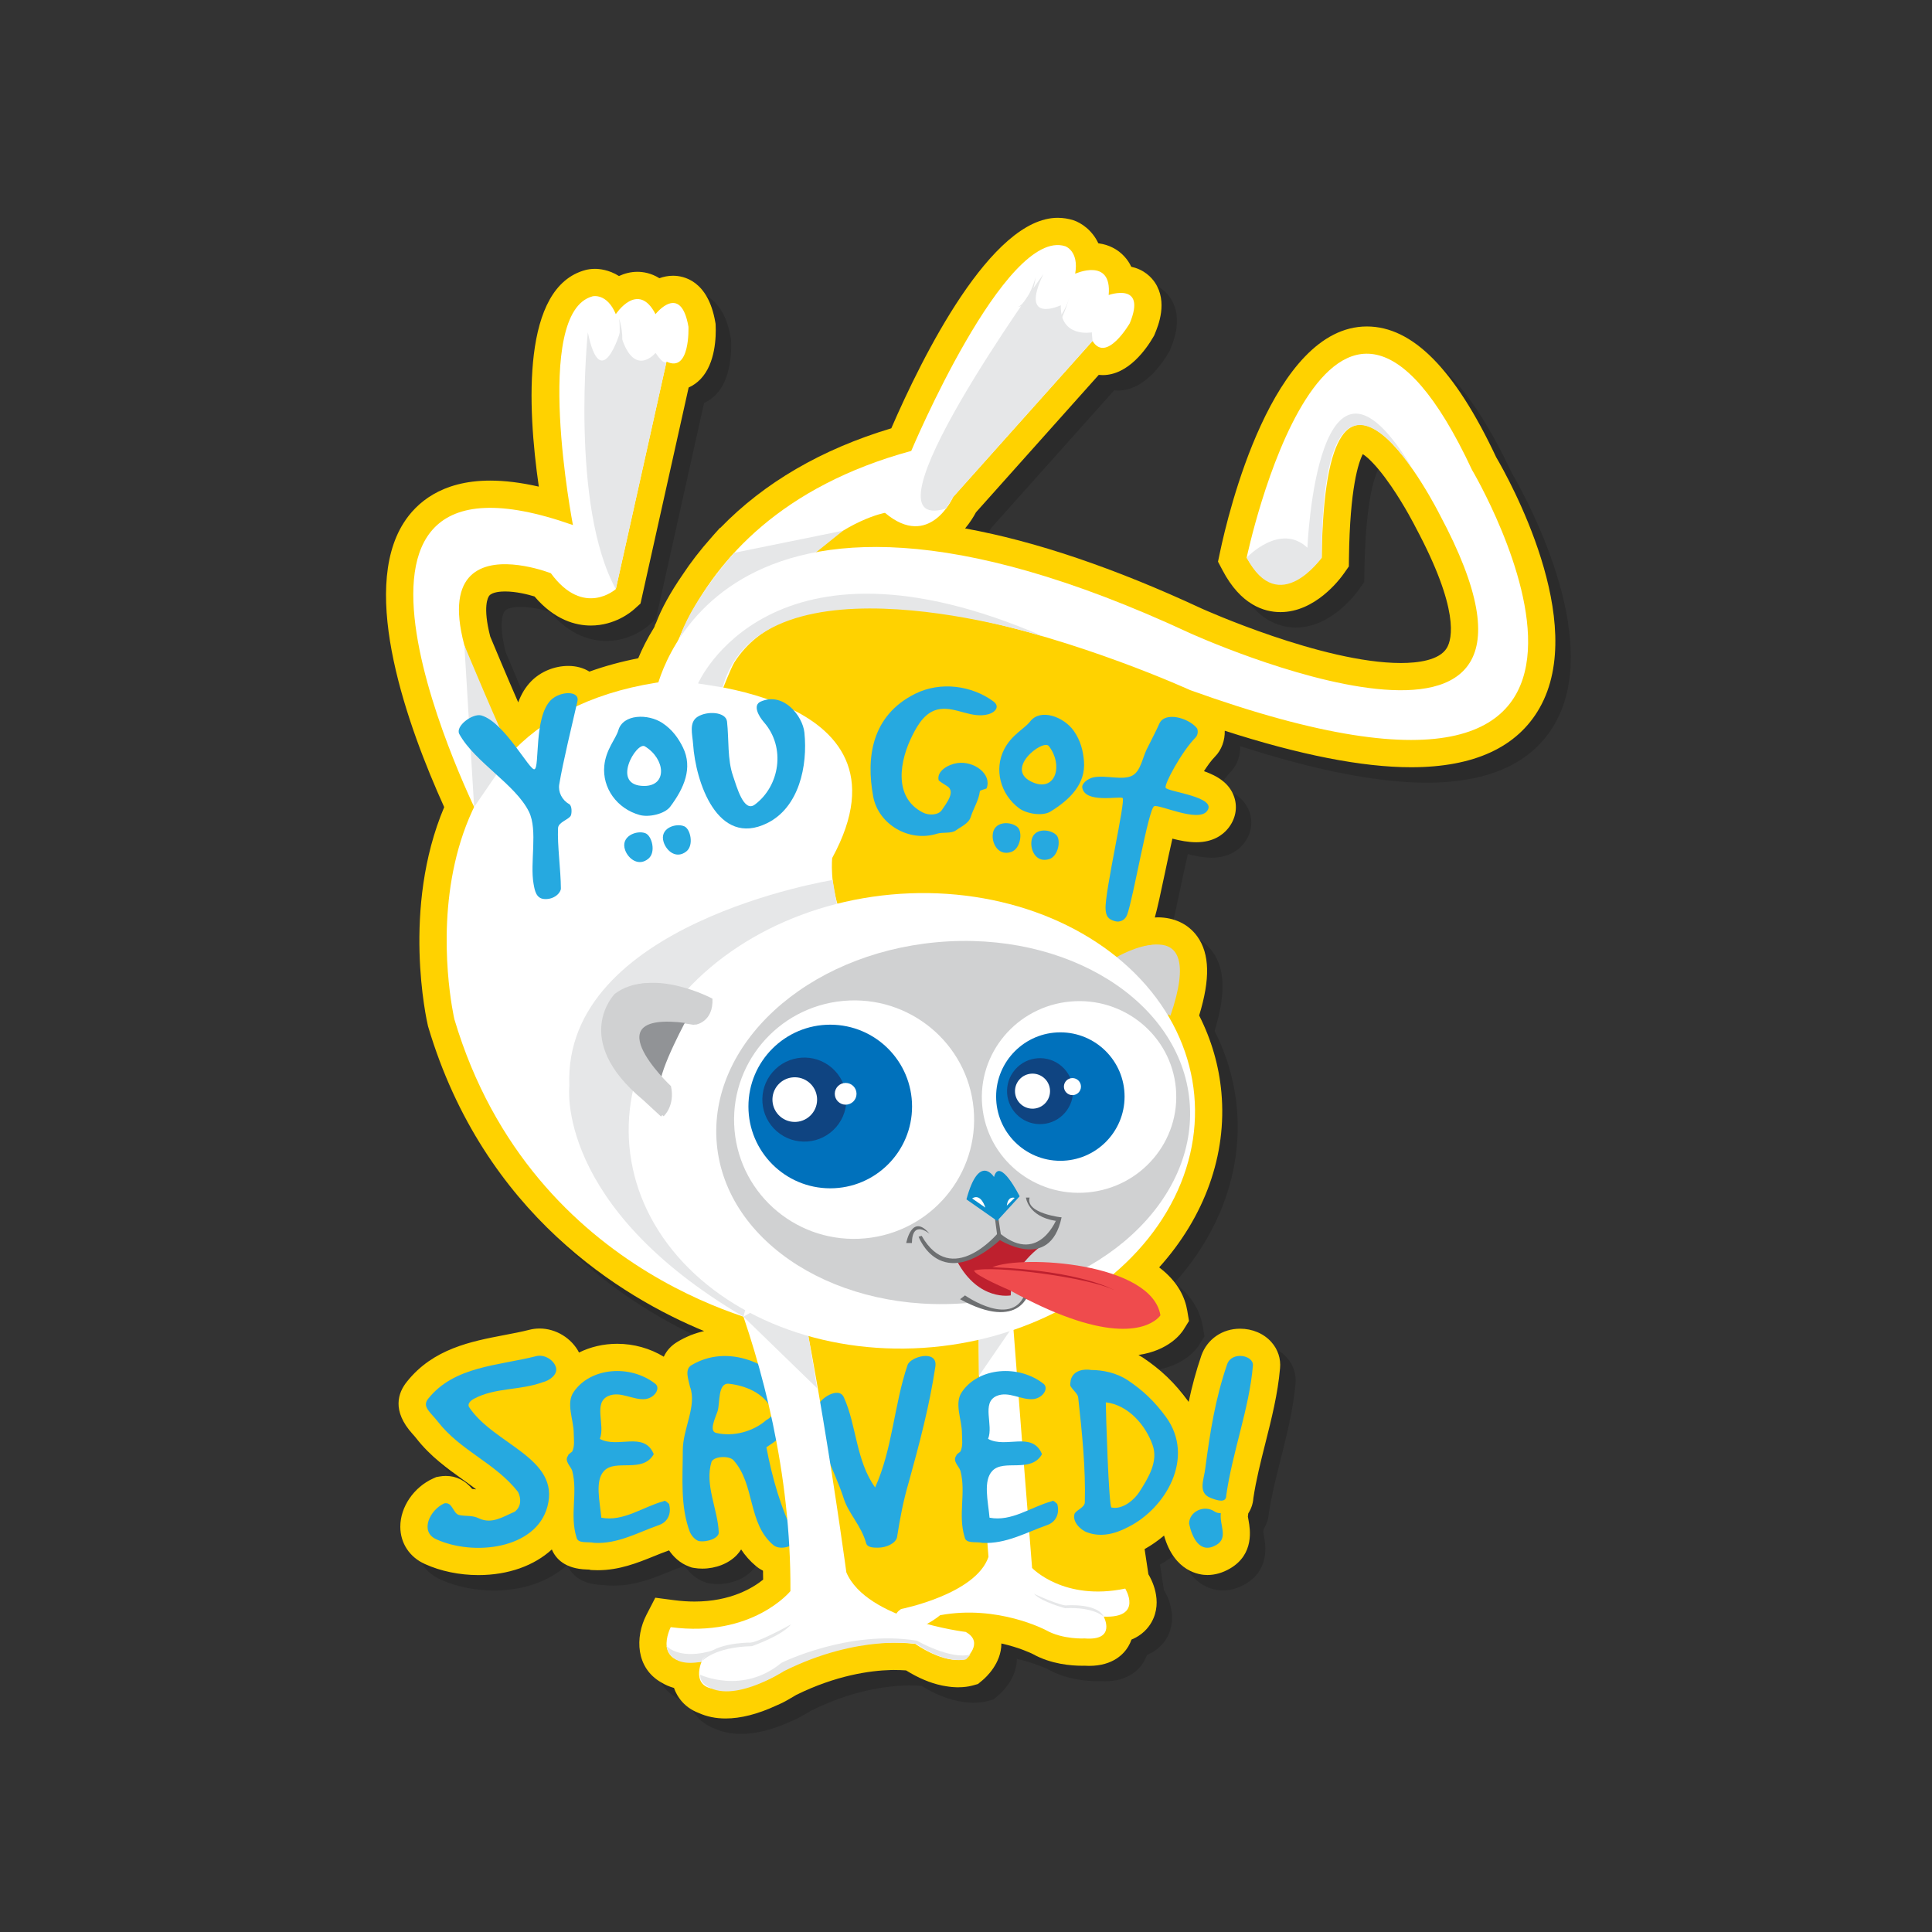 <?xml version="1.0" encoding="utf-8"?>
<!-- Generator: Adobe Illustrator 16.0.0, SVG Export Plug-In . SVG Version: 6.00 Build 0)  -->
<!DOCTYPE svg PUBLIC "-//W3C//DTD SVG 1.1//EN" "http://www.w3.org/Graphics/SVG/1.1/DTD/svg11.dtd">
<svg version="1.1" id="Layer_1" xmlns="http://www.w3.org/2000/svg" xmlns:xlink="http://www.w3.org/1999/xlink" x="0px" y="0px"
	 width="250px" height="250px" viewBox="0 0 250 250" enable-background="new 0 0 250 250" xml:space="preserve">
<rect x="0" y="0" width="250" height="250" fill="#333333" stroke="none"/>
<path opacity="0.15" enable-background="new    " d="M195.602,61.158c-5.347-11.38-10.82-16.913-16.732-16.913
	c-12.246,0-17.975,24.319-18.999,29.193l-0.263,1.242l0.593,1.123c2.348,4.465,5.364,5.403,7.485,5.403
	c4.484,0,7.644-4.183,8.23-5.02l0.624-0.89l0.015-1.087c0.118-9.075,1.228-12.358,1.791-13.446c0.172,0.113,0.389,0.273,0.648,0.501
	c0.893,0.804,1.939,2.064,3.023,3.644c1.785,2.598,3.103,5.204,3.114,5.229l0.042,0.083c5.709,10.665,4.73,14.479,4.047,15.624
	c-0.964,1.61-3.764,1.948-5.941,1.95c-10.141,0-25.668-6.995-25.795-7.053c-11.275-5.248-21.521-8.714-30.6-10.363
	c0.665-0.795,1.127-1.565,1.401-2.08l15.89-17.788c0.17,0.018,0.338,0.027,0.512,0.027c3.338,0,5.694-3.457,6.554-4.942l0.114-0.199
	l0.086-0.212c0.42-1.009,1.697-4.082,0.011-6.612c-0.44-0.66-1.372-1.683-3.063-2.053c-0.232-0.487-0.531-0.929-0.894-1.327
	c-0.858-0.943-2.036-1.536-3.372-1.714c-0.809-1.713-2.23-2.653-3.227-2.979c-0.655-0.208-1.342-0.314-2.035-0.314
	c-8.602,0-17.497,17.943-21.529,27.238c-9.01,2.702-16.437,7.026-22.113,12.876l-0.062,0.013l-0.782,0.871
	c0,0-0.168,0.187-0.391,0.449c-1.364,1.531-2.614,3.153-3.678,4.766c-1.567,2.278-2.714,4.361-3.409,6.197l-0.153,0.309L86.728,83
	c-0.026,0.062-0.052,0.123-0.078,0.185c-0.907,1.452-1.577,2.822-2.064,3.995c-2.224,0.437-4.336,1.014-6.318,1.726
	c-0.768-0.48-1.703-0.736-2.734-0.736c-1.785,0-3.575,0.738-4.79,1.975c-0.715,0.729-1.271,1.624-1.688,2.741
	c-1.458-3.337-3.083-7.229-3.618-8.51c-1.002-3.886-0.292-5.078-0.137-5.281c0.388-0.505,1.563-0.56,2.052-0.56
	c1.427,0,2.918,0.375,3.813,0.647c2.624,3.081,5.372,3.762,7.284,3.762c3.107,0,5.202-1.741,5.591-2.09L84.88,80.1l6.23-27.955
	c0.57-0.254,1.092-0.622,1.542-1.092c1.943-2.027,2.014-5.519,1.953-6.927l-0.01-0.229l-0.04-0.226
	c-0.941-5.406-4.134-5.99-5.464-5.99c-0.636,0-1.227,0.124-1.766,0.32c-1.086-0.68-2.133-0.828-2.841-0.828
	c-0.886,0-1.686,0.218-2.39,0.547c-1.309-0.828-2.566-0.93-3.101-0.93c-0.528,0-0.937,0.075-1.218,0.147
	c-8.275,2.191-7.559,17.58-6.054,28.034c-2.294-0.523-4.378-0.781-6.296-0.781c-6.371,0-9.598,2.966-11.181,5.455
	c-5.726,8.99,0.496,26.323,5.234,36.797c-5.538,13.102-2.265,27.61-2.116,28.246l0.024,0.104l0.03,0.102
	c7.221,24.262,25.178,35.006,35.696,39.348c-1.204,0.271-2.349,0.73-3.414,1.369c-0.844,0.494-1.438,1.15-1.805,1.949
	c-1.779-1.08-3.873-1.673-6.028-1.673c-1.779,0-3.469,0.401-4.937,1.13c-0.958-1.846-2.981-3.107-5.099-3.107
	c-0.458,0-0.914,0.057-1.338,0.167c-1.005,0.256-2.074,0.46-3.205,0.675c-4.322,0.826-9.219,1.762-12.617,6.02
	c-1.172,1.438-1.998,3.785,0.724,6.795c0.148,0.164,0.307,0.336,0.467,0.543c1.816,2.336,4.019,3.908,5.96,5.295
	c0.618,0.443,1.224,0.877,1.801,1.32c-0.184-0.026-0.359-0.046-0.523-0.06c-0.92-1.113-2.065-1.677-3.415-1.677
	c-0.268,0-0.54,0.023-0.81,0.072l-0.427,0.076l-0.395,0.178c-2.506,1.125-4.254,3.69-4.251,6.242
	c0.001,2.137,1.203,3.945,3.185,4.83c2.02,0.922,4.475,1.43,6.913,1.43c0,0,0,0,0.001,0c3.88,0,7.227-1.224,9.508-3.316
	c0.5,1.191,1.695,2.511,4.531,2.593c0.098,0.005,0.197,0.005,0.292,0.011l0.219,0.051l0.288,0.014
	c0.208,0.012,0.417,0.016,0.623,0.016c2.775,0,5.129-0.949,7.204-1.787c0.633-0.258,1.274-0.519,1.989-0.77
	c0.008-0.002,0.014-0.005,0.022-0.01c0.518,0.761,1.358,1.656,2.645,2.115l0.288,0.104l0.302,0.053
	c0.342,0.06,0.698,0.09,1.059,0.09c1.757,0,3.431-0.66,4.479-1.767c0.212-0.224,0.397-0.464,0.555-0.715
	c0.507,0.771,1.139,1.505,1.943,2.171c0.271,0.227,0.567,0.42,0.884,0.579c0.009,0.388,0.016,0.772,0.02,1.155
	c-1.308,1.061-4.198,2.838-8.874,2.838c-0.849,0-1.733-0.059-2.627-0.176l-2.454-0.322l-1.136,2.199
	c-1.529,2.959-1.36,6.893,1.885,8.752c0.513,0.316,1.072,0.561,1.672,0.728c0.265,0.765,0.644,1.291,0.81,1.5
	c0.593,0.772,1.411,1.37,2.39,1.739c1.039,0.471,2.207,0.71,3.477,0.71c1.96,0,4.171-0.563,6.575-1.681
	c0.637-0.266,1.252-0.582,1.833-0.938c0.341-0.19,0.595-0.345,0.741-0.435c5.131-2.523,9.52-3.146,12.255-3.217l0.336-0.004
	c0.564,0,1.098,0.019,1.611,0.053c1.569,0.979,3.138,1.638,4.593,1.942l0.129,0.028c0.13,0.027,0.254,0.048,0.405,0.07
	c0.263,0.047,0.523,0.08,0.765,0.104l0.202,0.016c0.16,0.012,0.32,0.021,0.465,0.024l0.178,0.001c0.197,0,0.375-0.006,0.539-0.018
	l0.095-0.006c0.597-0.045,1.015-0.144,1.209-0.197l0.726-0.203l0.577-0.48c0.429-0.355,2.454-2.181,2.45-4.764
	c2.318,0.516,3.888,1.273,4.078,1.37c2.352,1.313,4.988,1.511,6.355,1.511c0.117,0,0.219-0.003,0.301-0.004
	c0.22,0.014,0.426,0.02,0.623,0.02c3.1,0,4.5-1.564,5.059-2.498c0.177-0.295,0.314-0.6,0.422-0.903
	c1.37-0.567,2.156-1.47,2.605-2.274c1.531-2.74-0.078-5.621-0.416-6.171l-0.492-3.264c0.892-0.499,1.732-1.09,2.515-1.75
	c1.345,4.711,4.597,5.104,5.604,5.104l0,0c0.992,0,1.979-0.283,2.943-0.847c3.168-1.854,2.584-5.114,2.393-6.187
	c-0.035-0.195-0.088-0.493-0.094-0.525l0.051-0.413c0.373-0.581,0.609-1.246,0.662-1.976c0.345-2.332,0.934-4.659,1.555-7.119
	c0.791-3.137,1.609-6.376,1.893-9.674c0.123-1.245-0.271-2.452-1.121-3.403c-0.979-1.101-2.457-1.729-4.05-1.729
	c-2.293,0-4.253,1.346-5.007,3.469c-0.7,2.047-1.223,4.037-1.646,6.007c-0.028-0.04-0.052-0.082-0.08-0.123
	c-1.695-2.317-3.5-4.054-5.873-5.634c-0.178-0.118-0.359-0.217-0.541-0.32c3.953-0.578,5.531-2.777,5.838-3.271l0.701-1.127
	l-0.219-1.312c-0.279-1.681-1.186-3.776-3.641-5.622c5.889-6.541,8.789-14.57,8.054-22.641c-0.317-3.467-1.284-6.809-2.878-9.957
	c1.447-4.709,1.366-7.973-0.232-10.213c-1.146-1.603-2.974-2.486-5.145-2.486c-0.117,0-0.24,0.014-0.359,0.019
	c0.347-1.229,0.75-3.113,1.308-5.761c0.267-1.265,0.633-3.005,0.964-4.439c0.992,0.255,2.059,0.463,3.086,0.463
	c2.188,0,3.434-0.954,4.092-1.755c0.984-1.194,1.288-2.679,0.83-4.071c-0.598-1.824-2.195-2.762-3.923-3.371
	c0.474-0.73,0.979-1.427,1.408-1.856c0.889-0.891,1.313-2.15,1.284-3.375c9.715,3.133,17.81,4.724,24.113,4.724
	c8.135,0,13.728-2.576,16.62-7.657C207.579,82.444,197.218,63.918,195.602,61.158z"/>
<g id="Layer_2_1_">
</g>
<path fill="#FFD200" d="M193.602,59.158c-5.347-11.38-10.82-16.913-16.732-16.913c-12.246,0-17.975,24.319-18.999,29.193
	l-0.263,1.242l0.593,1.123c2.348,4.465,5.364,5.403,7.485,5.403c4.484,0,7.644-4.183,8.23-5.02l0.624-0.89l0.015-1.087
	c0.118-9.075,1.228-12.358,1.791-13.446c0.172,0.113,0.389,0.273,0.648,0.501c0.893,0.804,1.939,2.064,3.023,3.644
	c1.785,2.598,3.103,5.204,3.114,5.229l0.042,0.083c5.709,10.665,4.73,14.479,4.047,15.624c-0.964,1.61-3.764,1.948-5.941,1.95
	c-10.141,0-25.668-6.995-25.795-7.053c-11.275-5.248-21.521-8.714-30.599-10.363c0.665-0.795,1.126-1.565,1.401-2.08l15.89-17.788
	c0.17,0.018,0.338,0.027,0.512,0.027c3.338,0,5.694-3.457,6.554-4.942l0.114-0.199l0.086-0.212c0.42-1.009,1.697-4.082,0.011-6.612
	c-0.44-0.66-1.372-1.683-3.063-2.053c-0.232-0.487-0.531-0.929-0.894-1.327c-0.858-0.943-2.036-1.536-3.372-1.714
	c-0.809-1.713-2.23-2.653-3.227-2.979c-0.655-0.208-1.342-0.314-2.035-0.314c-8.602,0-17.497,17.943-21.529,27.238
	c-9.01,2.702-16.437,7.026-22.113,12.876l-0.062,0.013l-0.782,0.871c0,0-0.168,0.187-0.391,0.449
	c-1.364,1.531-2.614,3.153-3.678,4.766c-1.567,2.278-2.714,4.361-3.409,6.197l-0.153,0.309L84.728,81
	c-0.026,0.062-0.052,0.123-0.078,0.185c-0.907,1.452-1.577,2.822-2.064,3.995c-2.224,0.437-4.336,1.014-6.318,1.726
	c-0.768-0.48-1.703-0.736-2.734-0.736c-1.785,0-3.575,0.738-4.79,1.975c-0.715,0.729-1.271,1.624-1.688,2.741
	c-1.458-3.337-3.083-7.229-3.618-8.51c-1.002-3.886-0.292-5.078-0.137-5.281c0.388-0.505,1.563-0.56,2.052-0.56
	c1.427,0,2.918,0.375,3.813,0.647c2.624,3.081,5.372,3.762,7.284,3.762c3.107,0,5.202-1.741,5.591-2.09L82.88,78.1l6.23-27.955
	c0.57-0.254,1.092-0.622,1.542-1.092c1.943-2.027,2.014-5.519,1.953-6.927l-0.01-0.229l-0.04-0.226
	c-0.941-5.406-4.134-5.99-5.464-5.99c-0.636,0-1.227,0.124-1.766,0.32c-1.086-0.68-2.133-0.828-2.841-0.828
	c-0.886,0-1.686,0.218-2.39,0.547c-1.309-0.828-2.566-0.93-3.101-0.93c-0.528,0-0.937,0.075-1.218,0.147
	c-8.275,2.191-7.559,17.58-6.054,28.034c-2.294-0.523-4.378-0.781-6.296-0.781c-6.371,0-9.598,2.966-11.181,5.455
	c-5.726,8.99,0.496,26.323,5.234,36.797c-5.538,13.102-2.265,27.61-2.116,28.246l0.024,0.104l0.03,0.102
	c7.221,24.262,25.178,35.006,35.696,39.348c-1.204,0.271-2.349,0.73-3.414,1.369c-0.844,0.494-1.438,1.15-1.805,1.949
	c-1.779-1.08-3.873-1.673-6.028-1.673c-1.779,0-3.469,0.401-4.937,1.13c-0.958-1.846-2.981-3.107-5.099-3.107
	c-0.458,0-0.914,0.057-1.338,0.167c-1.005,0.256-2.074,0.46-3.205,0.675c-4.322,0.826-9.219,1.762-12.617,6.02
	c-1.172,1.438-1.998,3.785,0.724,6.795c0.148,0.164,0.307,0.336,0.467,0.543c1.816,2.336,4.019,3.908,5.96,5.295
	c0.618,0.443,1.224,0.877,1.801,1.32c-0.184-0.026-0.359-0.046-0.523-0.06c-0.92-1.113-2.065-1.677-3.415-1.677
	c-0.268,0-0.54,0.023-0.81,0.072l-0.427,0.076l-0.395,0.178c-2.506,1.125-4.254,3.69-4.251,6.242
	c0.001,2.137,1.203,3.945,3.185,4.83c2.02,0.922,4.475,1.43,6.913,1.43c0,0,0,0,0.001,0c3.88,0,7.227-1.224,9.508-3.316
	c0.5,1.191,1.695,2.511,4.531,2.593c0.098,0.005,0.197,0.005,0.292,0.011l0.219,0.051l0.288,0.014
	c0.208,0.012,0.417,0.016,0.623,0.016c2.775,0,5.129-0.949,7.204-1.787c0.633-0.258,1.274-0.519,1.989-0.77
	c0.008-0.002,0.014-0.005,0.022-0.01c0.518,0.761,1.358,1.656,2.645,2.115l0.288,0.104l0.302,0.053
	c0.342,0.06,0.698,0.09,1.059,0.09c1.757,0,3.431-0.66,4.479-1.767c0.212-0.224,0.397-0.464,0.555-0.715
	c0.507,0.771,1.139,1.505,1.943,2.171c0.271,0.227,0.567,0.42,0.884,0.579c0.009,0.388,0.016,0.772,0.02,1.155
	c-1.308,1.061-4.198,2.838-8.874,2.838c-0.849,0-1.733-0.059-2.627-0.176l-2.454-0.322l-1.136,2.199
	c-1.529,2.959-1.36,6.893,1.885,8.752c0.513,0.316,1.072,0.561,1.672,0.728c0.265,0.765,0.644,1.291,0.81,1.5
	c0.593,0.772,1.411,1.37,2.39,1.739c1.039,0.471,2.207,0.71,3.477,0.71c1.96,0,4.171-0.563,6.575-1.681
	c0.637-0.266,1.252-0.582,1.833-0.938c0.341-0.19,0.595-0.345,0.741-0.435c5.131-2.523,9.52-3.146,12.255-3.217l0.336-0.004
	c0.564,0,1.098,0.019,1.611,0.053c1.569,0.979,3.138,1.638,4.593,1.942l0.129,0.028c0.13,0.027,0.254,0.048,0.405,0.07
	c0.263,0.047,0.523,0.08,0.765,0.104l0.202,0.016c0.16,0.012,0.32,0.021,0.464,0.024l0.178,0.001c0.199,0,0.376-0.006,0.54-0.018
	l0.095-0.006c0.597-0.045,1.015-0.144,1.209-0.197l0.726-0.203l0.577-0.48c0.43-0.355,2.454-2.181,2.45-4.764
	c2.319,0.516,3.888,1.273,4.078,1.37c2.352,1.313,4.987,1.511,6.356,1.511c0.116,0,0.217-0.003,0.299-0.004
	c0.221,0.014,0.428,0.02,0.623,0.02c3.101,0,4.502-1.564,5.06-2.498c0.177-0.295,0.315-0.6,0.422-0.903
	c1.37-0.567,2.156-1.47,2.606-2.274c1.531-2.74-0.078-5.621-0.416-6.171l-0.494-3.264c0.893-0.499,1.732-1.09,2.516-1.75
	c1.344,4.711,4.596,5.104,5.604,5.104l0,0c0.992,0,1.979-0.283,2.944-0.847c3.169-1.854,2.585-5.114,2.394-6.187
	c-0.036-0.195-0.088-0.493-0.094-0.525l0.049-0.413c0.375-0.581,0.611-1.246,0.662-1.976c0.346-2.332,0.935-4.659,1.556-7.119
	c0.791-3.137,1.61-6.376,1.894-9.674c0.122-1.245-0.272-2.452-1.121-3.403c-0.98-1.101-2.457-1.729-4.051-1.729
	c-2.293,0-4.253,1.346-5.007,3.469c-0.7,2.047-1.224,4.037-1.646,6.007c-0.029-0.04-0.053-0.082-0.082-0.123
	c-1.694-2.317-3.5-4.054-5.871-5.634c-0.18-0.118-0.36-0.217-0.541-0.32c3.951-0.578,5.529-2.777,5.838-3.271l0.701-1.127
	l-0.219-1.312c-0.281-1.681-1.187-3.776-3.642-5.622c5.89-6.541,8.789-14.57,8.054-22.641c-0.316-3.467-1.283-6.809-2.878-9.957
	c1.447-4.709,1.366-7.973-0.231-10.213c-1.147-1.603-2.975-2.486-5.146-2.486c-0.116,0-0.239,0.014-0.36,0.019
	c0.348-1.229,0.75-3.113,1.309-5.761c0.268-1.265,0.633-3.005,0.964-4.439c0.992,0.255,2.06,0.463,3.086,0.463
	c2.188,0,3.435-0.954,4.093-1.755c0.983-1.194,1.287-2.679,0.829-4.071c-0.598-1.824-2.194-2.762-3.923-3.371
	c0.473-0.73,0.979-1.427,1.408-1.856c0.889-0.891,1.314-2.15,1.285-3.375c9.714,3.133,17.809,4.724,24.113,4.724
	c8.135,0,13.727-2.576,16.619-7.657C205.579,80.444,195.218,61.918,193.602,59.158z"/>
<path fill="#FFFFFF" d="M130.18,159.124c0,0,1.492,20.407,3.373,43.771c0,0,4.077,4.328,12.051,2.668c0,0,2.361,3.834-2.781,3.629
	c0,0,1.685,3.146-2.453,2.822c0,0-2.842,0.17-5.04-1.08c0,0-6.22-3.309-13.677-1.926c0,0-2.6,2.201-4.786,1.893
	c0,0-2.096-1.493-0.271-2.692c0,0,9.668-1.904,11.312-6.746c0,0-1.976-23.944-1.009-39.144"/>
<polygon fill="#E6E7E8" points="126.652,171.51 126.652,178.066 132.904,168.963 127.99,166.782 "/>
<path fill="#E6E7E8" d="M142.82,209.191c0,0-1.295-1.279-4.994-1.092c0,0-3.023-0.791-4.032-1.865c0,0,3.62,1.682,4.313,1.492
	C138.105,207.729,141.986,207.445,142.82,209.191z"/>
<path fill="#26A9E0" d="M55.405,180.997c3.372-4.228,9.071-4.267,13.957-5.506c1.047-0.271,2.171,0.427,2.52,1.278
	c0.465,1.049-0.813,1.899-1.667,2.094c-2.986,1.086-6.126,0.66-8.879,2.134c-0.426,0.231-0.853,0.62-0.659,1.046
	c3.178,4.885,11.863,6.591,10.158,12.91c-1.473,5.505-9.538,6.438-14.384,4.227c-2.171-0.969-0.853-3.799,1.046-4.65
	c1.086-0.195,1.086,1.277,1.899,1.511c0.854,0.194,1.706,0,2.559,0.427c1.706,0.813,3.179-0.232,4.653-0.854
	c0.853-0.659,0.853-1.705,0.426-2.559c-2.985-3.801-7.405-5.272-10.391-9.111C55.753,182.779,54.551,182.043,55.405,180.997z"/>
<path fill="#26A9E0" d="M74.243,180.105c2.172-3.181,7.328-3.567,10.546-1.049c0.697,0.543,0,1.784-1.24,1.979
	c-1.629,0.193-3.257-1.086-4.846-0.389c-1.979,0.893-0.35,3.762-1.086,5.545c2.326,1.279,5.737-1.047,6.979,1.978
	c-1.435,2.521-4.963,0.581-6.436,2.171c-1.202,1.279-0.543,3.916-0.349,6.049c2.869,0.545,5.35-1.396,8.064-2.133
	c0.154-0.193,0.503,0.194,0.698,0.35c0.349,1.278-0.194,2.328-1.24,2.713c-2.869,1.011-5.389,2.481-8.414,2.328
	c-0.892-0.194-2.171,0.153-2.327-0.737c-0.891-2.869,0.194-5.738-0.542-8.568c-0.155-0.582-1.086-1.278-0.543-1.977
	c0-0.194,0.349-0.349,0.543-0.544c0.349-0.735,0.193-1.629,0.193-2.326C74.243,183.71,73.197,181.577,74.243,180.105z"/>
<path fill="#26A9E0" d="M89.284,179.445c-0.194-0.932-0.737-2.25,0.194-2.791c4.652-2.793,10.623-0.35,13.415,4.109
	c1.667,2.598-1.474,5.041-3.722,6.514c0.736,3.916,1.9,8.024,3.722,11.554c0.582,1.125-1.861,1.899-2.792,1.125
	c-3.373-2.792-2.365-7.871-5.195-11.011c-0.543-0.582-2.443-0.543-2.83,0.191c-0.931,2.986,0.814,6.165,0.93,9.15
	c0.039,0.736-1.473,1.318-2.598,1.124c-0.543-0.194-0.93-0.736-1.124-1.124c-1.28-3.374-0.931-7.096-0.931-10.623
	C88.354,184.873,90.214,181.887,89.284,179.445z M92.656,185.416c2.25,0.543,4.847-0.193,6.514-1.667
	c0.389-0.192,1.125-0.774,0.736-1.317c-1.085-2.248-3.528-3.141-5.582-3.373c-1.473-0.154-1.125,2.442-1.473,3.567
	C92.541,183.518,91.727,185.184,92.656,185.416z"/>
<path fill="#26A9E0" d="M112.078,199.684c-0.621-2.248-2.249-3.8-2.87-5.697c-1.279-4.033-3.799-7.795-3.41-11.981
	c0.193-0.969,2.751-2.713,3.41-1.162c1.629,3.604,1.552,8.181,4.033,11.63c2.249-4.962,2.442-10.662,4.188-15.816
	c0.348-1.125,3.954-2.094,3.605,0.193c-0.775,5.116-2.055,9.926-3.412,14.849c-0.737,2.481-1.163,4.77-1.551,7.25
	c-0.194,0.737-1.318,1.319-2.481,1.319C113.048,200.266,112.233,200.266,112.078,199.684z"/>
<path fill="#26A9E0" d="M124.481,180.105c2.171-3.181,7.328-3.567,10.546-1.049c0.697,0.543,0,1.784-1.24,1.979
	c-1.628,0.193-3.258-1.086-4.846-0.389c-1.979,0.893-0.351,3.762-1.086,5.545c2.326,1.279,5.736-1.047,6.979,1.978
	c-1.436,2.521-4.963,0.581-6.436,2.171c-1.201,1.279-0.543,3.916-0.351,6.049c2.869,0.545,5.351-1.396,8.063-2.133
	c0.154-0.193,0.505,0.194,0.697,0.35c0.35,1.278-0.192,2.328-1.24,2.713c-2.868,1.011-5.389,2.481-8.411,2.328
	c-0.894-0.194-2.172,0.153-2.328-0.737c-0.891-2.869,0.194-5.738-0.542-8.568c-0.155-0.582-1.086-1.278-0.543-1.977
	c0-0.194,0.349-0.349,0.543-0.544c0.35-0.735,0.193-1.629,0.193-2.326C124.481,183.71,123.436,181.577,124.481,180.105z"/>
<path fill="#26A9E0" d="M139.059,195.846c0.311-0.504,1.278-0.775,1.317-1.434c0.116-4.421-0.349-8.919-0.853-13.531
	c0-0.466-0.66-0.971-0.971-1.474c-0.154-0.155,0-0.66,0-0.814c0.311-1.317,1.783-1.473,2.637-1.317c1.474,0,3.258,0.349,4.729,1.317
	c1.978,1.317,3.489,2.753,4.962,4.769c3.801,5.234,0,11.826-4.962,14.269c-1.629,0.853-3.45,1.317-5.233,0.659
	C139.716,197.938,138.71,196.814,139.059,195.846z M147.434,193.055c1.162-1.822,2.479-3.955,1.705-6.087
	c-0.854-2.442-3.063-5.157-6.048-5.506c0,1.279,0.386,13.608,0.735,13.608C145.3,195.381,146.813,194.023,147.434,193.055z"/>
<path fill="#26A9E0" d="M157.975,195.807c-0.192,1.551,1.01,3.18-0.58,4.109c-2.133,1.241-3.142-0.971-3.528-2.752
	c0-1.553,1.938-2.521,3.334-1.553C157.432,195.77,157.781,195.807,157.975,195.807z M155.959,190.029
	c0.62-4.689,1.279-8.955,2.831-13.491c0.62-1.745,3.489-1.163,3.334,0.192c-0.466,5.506-2.638,11.088-3.451,16.789
	c0,0.969-1.047,0.696-2.017,0.311C154.951,193.17,155.805,191.426,155.959,190.029z"/>
<path fill="#FFFFFF" d="M84.825,95.997c0,0-0.46-28.512,33.09-37.649c0,0,12.165-28.953,19.915-26.49c0,0,1.814,0.595,1.299,3.561
	c0,0,4.786-2.168,4.334,2.756c0,0,4.979-1.761,2.727,3.657c0,0-3.017,5.22-4.816,2.287L123.345,64.3c0,0-3.059,6.93-8.828,2.061
	c0,0-19.517,3.379-25.426,39.65"/>
<path fill="#E6E7E8" d="M109.088,68.671l-0.923,0.188L95,71.533c0,0-5.121,5.697-6.864,10.459c-1.743,4.761,16.603-9.83,16.603-9.83
	L109.088,68.671z"/>
<path fill="#FFFFFF" d="M84.825,89.671c0,0,6.817-36.757,69.174-7.735c0,0,53.548,24.339,32.283-15.379
	c0,0-14.79-29.49-15.253,5.605c0,0-5.551,7.253-9.711,0c0,0,10.687-50.874,29.16-11.359c0,0,31.426,52.956-36.479,28.495
	c0,0-57.811-26.442-61.306,3.4C89.368,121.078,84.825,89.671,84.825,89.671z"/>
<path fill="#FFFFFF" d="M87.286,150.32c0,0,15.165,24.85,14.994,55.57c0,0-4.905,6.051-15.488,4.664c0,0-2.71,5.242,3.991,4.473
	c0,0-1.894,4.273,3.482,3.445c0,0,3.729-0.056,6.479-1.904c0,0,7.807-4.935,17.689-3.854c0,0,3.612,2.62,6.439,2.003
	c0,0,2.594-2.156,0.09-3.546c0,0-12.823-1.541-15.444-7.708c0,0-4.846-36.015-9.568-50.566"/>
<path fill="#FFFFFF" d="M101.281,171.757c0,0-32.309-5.677-42.484-39.866c0,0-9.131-39.204,27.809-43.79
	c0,0,32.967,1.1,21.08,22.923c0,0-1.451,13.476,12.601,15.337L101.281,171.757z"/>
<polygon fill="#E6E7E8" points="104.603,172.857 105.74,179.639 96.201,170.378 102.393,166.811 "/>
<path fill="#E6E7E8" d="M96.201,170.378l12.887-48.897l-1.348-7.606c0,0-34.991,5.604-34.066,26.665
	C73.674,140.54,71.782,156.029,96.201,170.378z"/>
<path fill="#D0D1D2" d="M144.762,123.856c0,0,11.641-6.876,6.694,7.57l-2.247-1.494L144.762,123.856z"/>
<path fill="#D0D1D2" d="M144.424,123.887c0,0,11.639-6.875,6.693,7.569l-2.247-1.492L144.424,123.887z"/>
<ellipse transform="matrix(0.091 0.996 -0.996 0.091 251.679 14.312)" fill="#FFFFFF" cx="118" cy="145.003" rx="29.4" ry="36.692"/>
<ellipse transform="matrix(0.091 0.996 -0.996 0.091 256.756 9.185)" fill="#D0D1D2" cx="123.347" cy="145.221" rx="23.423" ry="30.706"/>
<path fill="#D0D1D2" d="M91.851,129.252c0,0-7.733-4.147-12.305-0.641c0,0-5.793,5.869,3.67,13.724l2.317,2.14
	c0,0,1.514-1.345,0.949-3.906c0,0-11.093-10.422,3.261-7.961C89.743,132.605,91.989,132.238,91.851,129.252z"/>
<path fill="#D0D1D2" d="M123.345,166.811c0,0,8.743,7.035,9.907-0.821C134.418,158.133,123.345,166.811,123.345,166.811z"/>
<path fill="#BE202E" d="M123.855,163.221c0,0,2.969-0.93,5.474-2.932c0,0,2.944,1.581,5.692,0.732c0,0-4.23,2.802-4.23,6.602
	C130.791,167.623,126.646,168.432,123.855,163.221z"/>
<ellipse transform="matrix(0.091 0.996 -0.996 0.091 268.266 -10.041)" fill="#FFFFFF" cx="139.633" cy="141.911" rx="12.4" ry="12.579"/>
<ellipse transform="matrix(0.091 0.996 -0.996 0.091 244.733 21.611)" fill="#FFFFFF" cx="110.53" cy="144.851" rx="15.426" ry="15.529"/>
<path fill="#919396" d="M89.086,131.477c0.008-0.014-3.853,6.976-3.682,9.127l-1.201-1.615
	C84.203,138.986,75.394,128.473,89.086,131.477z"/>
<path fill="#D0D1D2" d="M92.191,129.225c0,0-7.734-4.148-12.304-0.642c0,0-5.795,5.869,3.667,13.724l2.318,2.139
	c0,0,1.514-1.344,0.948-3.904c0,0-11.09-10.423,3.262-7.964C90.083,132.576,92.329,132.21,92.191,129.225z"/>
<polygon fill="#6D6F71" points="129.094,157.021 129.596,160.289 129.094,160.289 128.661,157.021 "/>
<path fill="#0B8ECC" d="M128.624,152.302c0,0-1.944-3.138-3.566,2.899l3.971,2.781l2.912-3.183
	C131.941,154.801,129.35,149.605,128.624,152.302z"/>
<path fill="#FFFFFF" d="M125.793,155.077l1.707,1.188C127.5,156.266,126.953,154.341,125.793,155.077z"/>
<path fill="#FFFFFF" d="M130.279,156.012l1.021-1.009C131.302,155.003,130.443,154.682,130.279,156.012z"/>
<path fill="#6D6F71" d="M136.82,157.531c0,0-2.248,6.148-7.316,2.164l-0.41,0.594c0,0,6.741,4.512,8.273-2.758H136.82z"/>
<path fill="#6D6F71" d="M129.094,159.604c0,0-5.966,7.131-9.829,0.313l-0.398,0.114c0,0,2.764,7.504,10.729,0.258L129.094,159.604z"
	/>
<path fill="#FFFFFF" d="M62.112,106.01c0,0-25.9-51.479,12.025-38.066c0,0-5.318-27.518,2.543-29.6c0,0,1.85-0.471,3.006,2.308
	c0,0,2.875-4.398,5.138,0c0,0,3.255-4.158,4.261,1.624c0,0,0.257,6.023-2.837,4.515l-6.562,29.44c0,0-4.163,3.738-8.401-2.051
	c0,0-23.973-9.458-3.854,25.412"/>
<path fill="#E6E7E8" d="M66.185,97.386l-4.832,7.042L60.09,83.5C60.09,83.5,64.938,95.18,66.185,97.386z"/>
<path fill="#E6E7E8" d="M161.318,72.162c0,0,4.314-4.593,7.861-1.288c0,0,1.278-31.173,13.744-9.959
	c0,0-11.895-19.068-11.895,11.247C171.029,72.162,165.479,80.08,161.318,72.162z"/>
<path fill="#E6E7E8" d="M93.504,88.947l-3.177-0.509c0,0,9.302-21.42,44.694-6.08C135.021,82.358,98.554,70.812,93.504,88.947z"/>
<path fill="#E6E7E8" d="M86.249,46.791c0,0-0.218,0.645-1.424-1.126c0,0-2.902,3.545-4.598-2.659c0,0-2.467,8.207-4.162,0
	c0,0-2.313,22.383,3.622,33.225L86.249,46.791z"/>
<path fill="#E6E7E8" d="M79.428,46.496c0,0,1.041-1.85,0.693-5.261C80.121,41.235,81.394,45.052,79.428,46.496z"/>
<path fill="#E6E7E8" d="M141.372,44.119l-0.09-1.113c0,0-4.13,0.772-4.015-3.505c0,0-5.418,2.543-2.246-4.046
	c0,0-24.55,33.991-12.598,30.35l0.921-1.504L141.372,44.119z"/>
<path fill="#E6E7E8" d="M131.756,39.704c0,0,1.245-0.434,2.246-3.788C134.002,35.916,133.658,39.481,131.756,39.704z"/>
<path fill="#E6E7E8" d="M135.354,43.055c0,0,2.231-1.82,3.004-4.518c0,0-0.836,3.042-2.074,4.469
	C135.042,44.434,134.893,44.066,135.354,43.055z"/>
<path fill="#E6E7E8" d="M90.869,214.931c0,0,1.565-1.801,6.421-1.916c0,0,3.874-1.33,5.087-2.834c0,0-4.566,2.552-5.492,2.375
	C96.885,212.556,91.789,212.567,90.869,214.931z"/>
<path fill="#E6E7E8" d="M92.362,213.523c0,0-3.984,1.438-6.112-0.527c0,0,0.232,2.847,4.516,2.031
	C90.766,215.027,90.83,214.398,92.362,213.523z"/>
<path fill="#E6E7E8" d="M90.604,216.708c0,0,5.485,2.61,10.507-1.534c0,0,8.648-4.316,17.53-2.872c0,0,4.415,2.525,6.966,1.782
	l-0.594,0.634c0,0-2.476,0.729-6.372-1.956c-3.895-2.686-0.067-0.047-0.067-0.047s-7.468-1.281-17.109,3.518
	c0,0-7.31,4.738-10.542,1.486C90.923,217.719,90.579,217.289,90.604,216.708z"/>
<path fill="#6D6F71" d="M137.367,157.531c0,0-4.706-0.518-4.137-2.563h-0.473c0,0,0.271,2.46,3.865,3.015L137.367,157.531z"/>
<path fill="#6D6F71" d="M120.287,159.654c0,0-2.245-1.928-2.287,1.193h-0.734C117.265,160.848,117.989,156.896,120.287,159.654z"/>
<path fill="#6D6F71" d="M124.872,167.623c0,0,6.339,4.473,7.887-0.546h0.452c0,0-1.105,5.335-8.98,1.041L124.872,167.623z"/>
<path fill="#BE202E" d="M131.941,163.823c0,0,12.387,1.175,12.899,3.192c0,0-12.554,0.772-17.51-3.192"/>
<path fill="#EF4B4D" d="M144.227,166.962c0,0-4.197-2.514-15.812-2.991c3.922-1.625,20.608-0.586,21.744,6.228
	c0,0-2.308,3.71-11.798,0.323c-2.168-0.772-4.711-1.914-7.688-3.56c0,0-4.593-1.938-4.616-2.552
	C128.4,163.688,140.877,165.273,144.227,166.962z"/>
<path fill="#26A9E0" d="M69.048,114.398c-0.499-2.752,0.568-6.96-0.596-9.346c-1.723-3.533-7.027-6.442-9.015-10.063
	c-0.563-1.024,1.735-2.739,2.867-2.405c2.982,0.877,6.227,7.165,6.855,6.957c0.701-0.231-0.091-6.695,2.102-8.927
	c1.19-1.211,3.779-1.282,3.461,0.12c-0.685,3.02-1.871,7.843-2.357,10.771c-0.161,0.967,0.354,2.023,1.272,2.533
	c0.407,0.227,0.353,1.189,0.237,1.473c-0.217,0.532-1.623,0.849-1.663,1.641c-0.112,2.151,0.356,5.432,0.368,7.811
	c0.003,0.529-0.826,1.457-2.145,1.372C69.368,116.265,69.197,115.219,69.048,114.398z"/>
<path fill="#26A9E0" d="M78.197,99.079c0.21-2.12,1.506-3.495,1.818-4.583c0.604-2.114,3.841-2.164,5.698-0.94
	c1.298,0.856,2.088,2.001,2.656,3.155c1.316,2.683,0.125,5.313-1.635,7.665c-0.727,0.972-2.784,1.406-3.945,1.087
	C79.833,104.653,77.912,101.959,78.197,99.079z M83.923,111.096c-1.263,1.08-2.612,0.049-3.024-1.074
	c-0.674-1.833,1.531-2.641,2.623-2.2C84.36,108.16,84.905,110.255,83.923,111.096z M83.438,96.572
	c-1.064-0.644-4.5,5.136-0.076,5.129C86.394,101.697,86.104,98.187,83.438,96.572z M88.811,110.177
	c-1.306,1.026-2.565-0.061-2.934-1.2c-0.591-1.827,1.599-2.514,2.672-2.051C89.353,107.271,89.811,109.391,88.811,110.177z"/>
<path fill="#26A9E0" d="M90.276,92.745c1.264-0.789,3.663-0.631,3.801,0.625c0.257,2.334,0.032,4.904,0.776,7.038
	c0.469,1.344,1.373,4.787,2.821,3.707c3.218-2.4,4.03-7.389,1.187-10.649c-0.711-0.815-1.484-2.215-0.426-2.682
	c2.946-1.299,5.431,1.858,5.654,4.008c0.449,4.338-0.706,9.696-4.818,11.723c-6.441,3.174-9.261-5.346-9.584-10.219
	C89.603,95.042,89.11,93.473,90.276,92.745z"/>
<path fill="#26A9E0" d="M118.409,89.78c3.329-1.664,7.366-1.046,10.12,0.969c0.919,0.672,0.248,1.426-0.615,1.668
	c-2.166,0.607-4.141-0.944-6.257-0.666c-1.893,0.249-2.894,2.031-3.572,3.364c-1.642,3.228-2.56,7.999,1.295,10.008
	c0.875,0.456,2.068,0.333,2.493-0.297c0.661-0.981,1.784-2.395,0.699-3.091c-0.355-0.228-1.088-0.67-1.116-0.792
	c-0.258-1.144,1.199-2.024,2.413-2.2c2.188-0.316,4.503,1.434,3.8,3.258c-0.041,0.104-0.853,0.216-0.875,0.395
	c-0.159,1.217-0.813,2.158-1.19,3.343c-0.268,0.835-1.303,1.262-1.901,1.706c-0.612,0.456-1.713,0.202-2.468,0.44
	c-3.557,1.127-7.565-1.169-8.244-4.821C112.055,98.033,112.777,92.595,118.409,89.78z"/>
<path fill="#26A9E0" d="M129.939,96.962c0.968-1.895,2.674-2.702,3.359-3.6c1.334-1.748,4.365-0.609,5.646,1.211
	c0.897,1.271,1.215,2.626,1.32,3.908c0.246,2.979-1.83,4.989-4.33,6.534c-1.033,0.639-3.108,0.29-4.07-0.431
	C129.416,102.748,128.621,99.539,129.939,96.962z M130.859,110.238c-1.568,0.542-2.439-0.907-2.41-2.103
	c0.044-1.953,2.385-1.897,3.238-1.087C132.343,107.668,132.079,109.818,130.859,110.238z M135.725,96.546
	c-0.756-0.99-6.066,3.131-1.949,4.744C136.594,102.396,137.613,99.023,135.725,96.546z M135.747,111.174
	c-1.593,0.476-2.369-0.997-2.295-2.192c0.116-1.917,2.405-1.755,3.237-0.932C137.314,108.667,136.967,110.809,135.747,111.174z"/>
<path fill="#26A9E0" d="M150.021,93.633c0.701-1.586,3.738-0.765,4.842,0.571c0.166,0.201,0.209,0.863-0.162,1.234
	c-1.758,1.764-4.104,6.084-3.859,6.507c0.309,0.532,6.854,1.181,5.321,3.041c-1.194,1.449-6.175-0.936-6.81-0.663
	c-0.748,0.323-2.707,11.953-3.512,14.073c-0.242,0.639-0.896,1.007-1.604,0.794c-0.854-0.256-1.116-0.622-1.176-1.551
	c-0.138-2.15,2.654-14.149,2.199-14.384c-0.484-0.25-4.871,0.73-5.214-1.341c-0.088-0.538,0.712-1.154,1.382-1.309
	c1.602-0.373,3.916,0.46,5.162-0.283c1.01-0.602,1.238-2.206,1.778-3.327C148.927,95.843,149.523,94.758,150.021,93.633z"/>
<g>
	<circle fill="#0071BC" cx="107.433" cy="143.18" r="10.587"/>
	<path fill="#0F4481" d="M108.195,145.846c1.967-2.272,1.718-5.705-0.552-7.669c-2.271-1.965-5.703-1.719-7.67,0.554
		c-1.964,2.27-1.716,5.703,0.554,7.67C102.796,148.363,106.23,148.116,108.195,145.846z"/>
	<path fill="#FFFFFF" d="M105.029,144.178c1.044-1.207,0.913-3.029-0.294-4.074c-1.206-1.043-3.031-0.916-4.077,0.293
		c-1.044,1.207-0.911,3.033,0.296,4.076C102.162,145.518,103.984,145.384,105.029,144.178z"/>
	<circle fill="#FFFFFF" cx="109.427" cy="141.538" r="1.407"/>
</g>
<g>
	<circle fill="#0071BC" cx="137.209" cy="141.896" r="8.311"/>
	<path fill="#0F4481" d="M137.809,143.986c1.543-1.782,1.349-4.478-0.435-6.019c-1.782-1.543-4.478-1.35-6.021,0.435
		c-1.543,1.781-1.349,4.478,0.435,6.021C133.568,145.965,136.266,145.771,137.809,143.986z"/>
	<path fill="#FFFFFF" d="M135.322,142.68c0.818-0.949,0.717-2.379-0.231-3.199c-0.946-0.818-2.379-0.719-3.198,0.229
		c-0.82,0.947-0.717,2.381,0.231,3.2C133.072,143.73,134.502,143.626,135.322,142.68z"/>
	<circle fill="#FFFFFF" cx="138.773" cy="140.607" r="1.104"/>
</g>
</svg>
